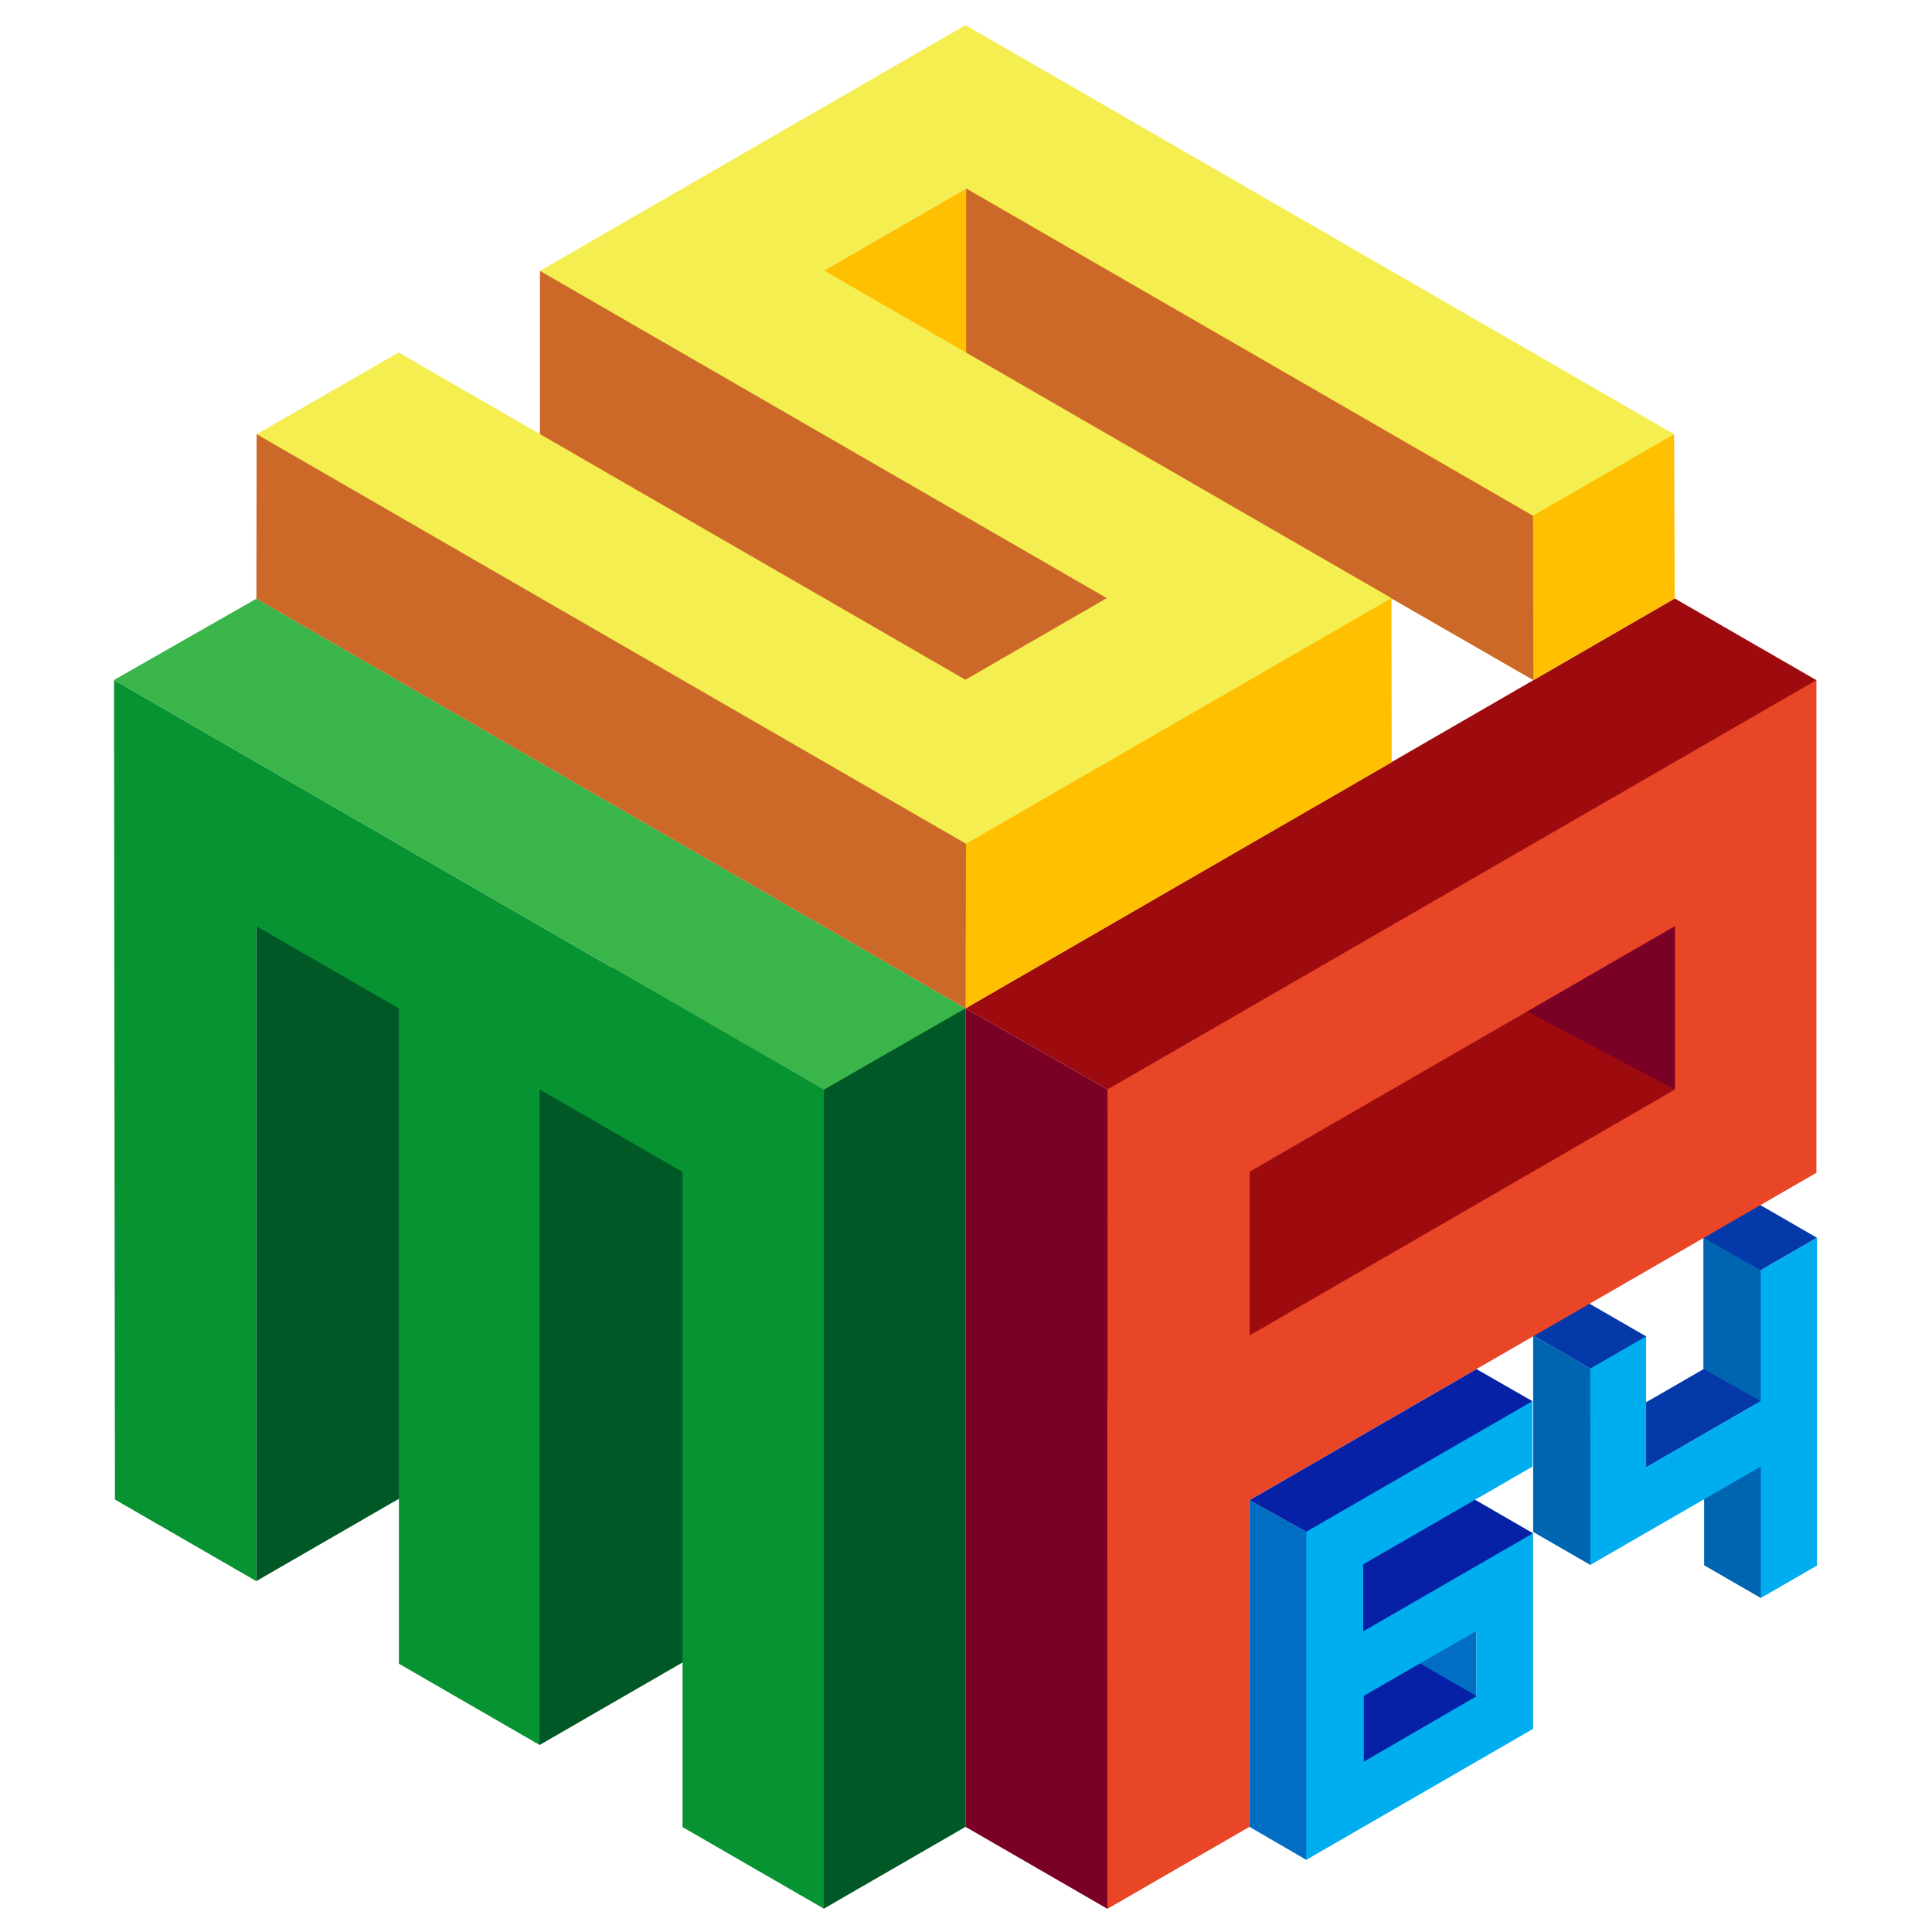 <?xml version="1.0" encoding="UTF-8"?>
<!-- Created with Inkscape (http://www.inkscape.org/) -->
<svg width="2460" height="2460" version="1.1" viewBox="0 0 2460 2460" xmlns="http://www.w3.org/2000/svg">
 <g>
  <path d="m1952.2 1700.6 72.702 42.081 71.124 125.69 145.91-84.243v-166.74l71.617-41.348-74.628-43.086-69.734 43.071v167.2l-79.483 45.89 6.315-87.506-72.919-42.1z" fill="#0538a9"/>
  <path d="m2242 2034.7-72.152-41.657v-120.88l-144.92 120.44-72.77-42.014v-250.05l72.702 42.081 59.695 143.8 157.34-102.35-72.744-40.897v-167.2l72.744 41.364 55.618 353.44z" fill="#0065b1"/>
  <path d="m2024.9 1742.6 71.124-41.064v166.76l145.91-84.243v-166.74l71.617-41.348v417.43l-71.514 41.288v-167.42l-217.07 125.33z" fill="#00aef0"/>
  <path d="m1663.2 2368.1-72.318-42.053v-415.99l72.318 40.246 216.8 126.13v83.371z" fill="#026ec3"/>
  <path d="m1590.9 1910.1 289.03-166.87 71.267 40.854-73.5 125.26 74.33 42.942-165 153.56 106.43 61.45-194.85 132.25-35.397-349.21z" fill="#0721a6"/>
  <path d="m1951.2 1784.1-287.98 166.27v417.8l288.81-166.81v-249.05l-216.28 124.87v-85.328l215.45-124.39zm-71.182 292.39v83.371l-143.51 83.256v-83.77z" fill="#00aef0"/>
  <path d="m1410.3 1387.1-180.89-103.2 903.04-521.89 180.37 104.02-246.15 764.44-658.39 155.36z" fill="#9e0b0f"/>
  <path d="m2132.7 1387.2-221.17-116.53-501.27 116.4-0.207 1043.4-180.69-104.39v-1042.2l180.89 103.2 748.72-303.25z" fill="#7a0026"/>
  <path d="m2312.8 866.03-902.51 521.06-0.207 1043.4 180.81-104.39v-415.99l721.91-416.8zm-180.08 313.17v208.03l-541.48 313.14v-208.54z" fill="#e94527"/>
  <path d="m687.03 2221.9 182.31-105.26 179.56 313.68 180.47-104.2v-1042.2l-903.13-104.7v834.05l228.42-131.88z" fill="#005826"/>
  <path d="m145.17 865.87 903.74 521.77v1042.6l-179.83-103.83v-834.19l-182.04-105.1v834.7l-179.14-103.42v-834.36l-181.65-104.88v834.05l-179.9-103.86z" fill="#079331"/>
  <path d="m1048.9 1387.6 180.47-103.75-902.92-521.53-181.29 103.51 903.74 521.77" fill="#39b54a"/>
  <path d="m1229.4 1283.9 542.63-313.29-0.342-209.02 180.74 104.35 180.01-103.93-0.814-209.11-901.37-313.01-181.09 104.55 180.23 939.45" fill="#ffc001"/>
  <path d="m326.76 552.85-0.304 209.52 902.92 521.53 0.612-209.57 315.12-319.31-311.72-302.75 719.01 413.67-0.408-209.34-721.76-416.71v226.34l-542.76-121.35v242.89z" fill="#cd6928"/>
  <path d="m326.76 552.85 903.23 521.48 541.68-312.74-722.52-417.15 181.09-104.55 721.76 416.71 179.61-103.7-902.21-520.89-541.92 312.88 721.77 416.71-180 103.92-721.77-416.71z" fill="#f4ee51"/>
 </g>
</svg>
